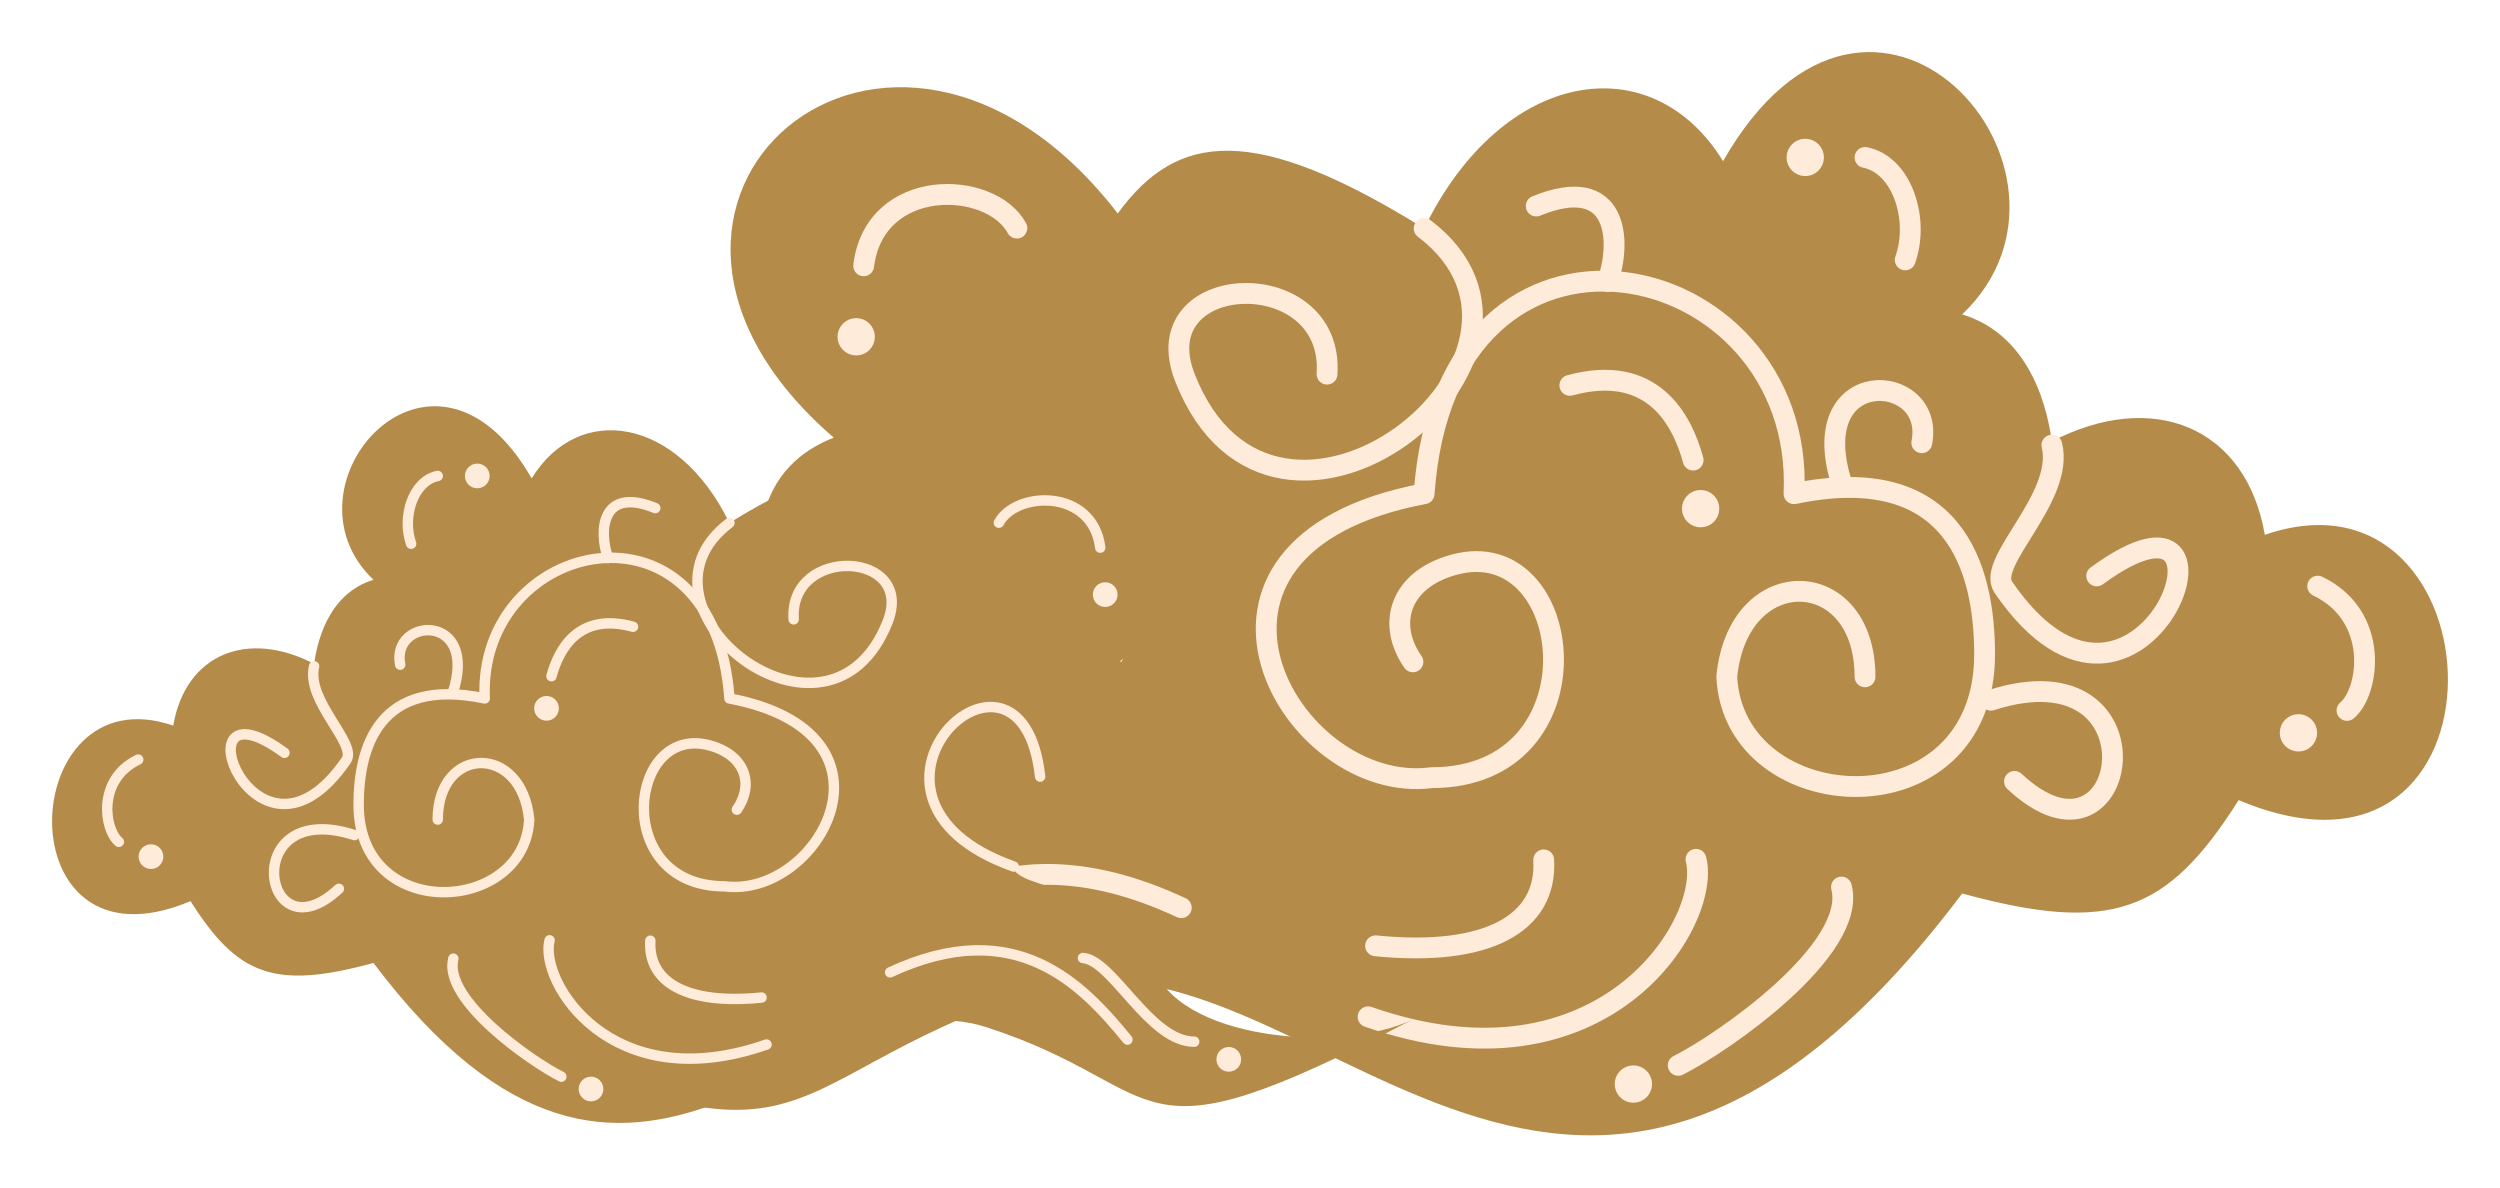 <svg width="240" height="114" viewBox="0 0 240 114" fill="none" xmlns="http://www.w3.org/2000/svg">
<g filter="url(#filter0_d_497_2)">
<path d="M37.602 88.983C37.402 88.879 37.202 88.774 37 88.668C37.194 88.776 37.395 88.881 37.602 88.983C79.967 111.151 71.923 99.028 99.412 90.103C125.316 81.693 149.989 131.712 188.369 80.777C202.717 84.684 208.058 82.636 214.912 71.81C242.173 83.288 240.38 38.451 217.423 46.342C215.63 35.94 206.662 32.353 196.977 37.375C196.619 34.864 195.253 27.282 188.369 25.18C202.717 11.549 179.76 -14.636 165.412 10.473C158.597 -0.647 144.249 1.505 136.717 16.929C120.459 6.85 113.043 7.603 107.304 15.494C85.424 -12.843 53.859 14.418 80.043 37.016C66.054 42.396 73.945 65.353 95.467 66.429C96.543 70.374 78.609 69.298 75.38 80.776C72.216 92.026 47.767 94.014 37.602 88.983Z" fill="#B48B49"/>
<path d="M179.041 59.972C179.041 49.211 166.846 48.852 165.77 59.972C166.445 73.716 190.521 75.037 190.521 57.82C190.521 49.57 187.652 39.168 172.227 42.396C173.303 19.081 138.869 11.548 136.716 42.396C110.173 47.418 123.803 71.45 137.434 69.657C153.934 69.657 151.423 45.983 139.586 49.211C134.325 50.646 133.13 54.95 135.64 58.538" stroke="#FFEBDA" stroke-width="2" stroke-linecap="round" stroke-linejoin="round"/>
<path d="M127.396 30.917C128.108 20.157 109.681 20.908 113.76 31.277C122.369 53.157 152.859 29.125 136.717 16.929" stroke="#FFEBDA" stroke-width="2" stroke-linecap="round" stroke-linejoin="round"/>
<path d="M162.542 39.168C161.466 35.222 158.596 29.842 150.705 31.994" stroke="#FFEBDA" stroke-width="2" stroke-linecap="round" stroke-linejoin="round"/>
<path d="M182.901 19.95C184.28 16.1 182.63 10.831 179.043 10.114" stroke="#FFEBDA" stroke-width="2" stroke-linecap="round" stroke-linejoin="round"/>
<path d="M97.62 16.898C95.108 12.266 83.989 11.907 82.913 20.516" stroke="#FFEBDA" stroke-width="2" stroke-linecap="round" stroke-linejoin="round"/>
<path d="M154.326 22.03C155.704 18.18 155.368 11.549 147.477 14.777" stroke="#FFEBDA" stroke-width="2" stroke-linecap="round" stroke-linejoin="round"/>
<path d="M225.314 63.2C227.466 61.407 228.49 54.136 222.5 51.27" stroke="#FFEBDA" stroke-width="2" stroke-linecap="round" stroke-linejoin="round"/>
<path d="M193.391 70.016C204.511 80.418 208.098 56.744 191.128 62.223" stroke="#FFEBDA" stroke-width="2" stroke-linecap="round" stroke-linejoin="round"/>
<path d="M184.492 37.501C185.858 30.559 172.945 29.842 176.891 41.679" stroke="#FFEBDA" stroke-width="2" stroke-linecap="round" stroke-linejoin="round"/>
<path d="M91.634 53.739C94.391 28.766 123.804 56.744 95.467 66.787" stroke="#FFEBDA" stroke-width="2" stroke-linecap="round" stroke-linejoin="round"/>
<path d="M196.98 37.732C198.211 42.771 190.651 48.937 192.314 51.364C205.586 70.733 217.423 38.451 201.283 50.287" stroke="#FFEBDA" stroke-width="2" stroke-linecap="round" stroke-linejoin="round"/>
<path d="M161.108 97.276C165.412 95.124 178.326 86.157 176.78 80.157" stroke="#FFEBDA" stroke-width="2" stroke-linecap="round" stroke-linejoin="round"/>
<path d="M131.337 92.614C153.935 100.505 164.36 83.493 162.814 77.494" stroke="#FFEBDA" stroke-width="2" stroke-linecap="round" stroke-linejoin="round"/>
<path d="M113.401 82.138C95.108 73.603 85.423 84.005 78.967 91.896" stroke="#FFEBDA" stroke-width="2" stroke-linecap="round" stroke-linejoin="round"/>
<path d="M85.423 80.059C81.119 80.364 75.739 92.201 69.282 92.201" stroke="#FFEBDA" stroke-width="2" stroke-linecap="round" stroke-linejoin="round"/>
<path d="M132.054 85.798C142.815 86.874 148.554 83.646 148.195 77.548" stroke="#FFEBDA" stroke-width="2" stroke-linecap="round" stroke-linejoin="round"/>
<circle cx="1.793" cy="1.793" r="1" transform="matrix(-1 0 0 1 222.444 63.559)" fill="#FFEBDA" stroke="#FFEBDA" stroke-width="1.587" stroke-linecap="round" stroke-linejoin="round"/>
<circle cx="1.793" cy="1.793" r="1" transform="matrix(-1 0 0 1 158.597 97.276)" fill="#FFEBDA" stroke="#FFEBDA" stroke-width="1.587" stroke-linecap="round" stroke-linejoin="round"/>
<circle cx="1.793" cy="1.793" r="1" transform="matrix(-1 0 0 1 165.053 42.038)" fill="#FFEBDA" stroke="#FFEBDA" stroke-width="1.587" stroke-linecap="round" stroke-linejoin="round"/>
<circle cx="1.793" cy="1.793" r="1" transform="matrix(-1 0 0 1 175.097 8.32)" fill="#FFEBDA" stroke="#FFEBDA" stroke-width="1.587" stroke-linecap="round" stroke-linejoin="round"/>
<circle cx="1.793" cy="1.793" r="1" transform="matrix(-1 0 0 1 83.988 25.538)" fill="#FFEBDA" stroke="#FFEBDA" stroke-width="1.587" stroke-linecap="round" stroke-linejoin="round"/>
<circle cx="1.793" cy="1.793" r="1" transform="matrix(-1 0 0 1 66.054 92.972)" fill="#FFEBDA" stroke="#FFEBDA" stroke-width="1.587" stroke-linecap="round" stroke-linejoin="round"/>
</g>
<g filter="url(#filter1_d_497_2)">
<path d="M135.602 92.873C135.734 92.804 135.867 92.734 136 92.664C135.871 92.736 135.738 92.805 135.602 92.873C107.573 107.539 112.895 99.519 94.707 93.614C77.569 88.049 61.245 121.142 35.852 87.443C26.359 90.028 22.825 88.673 18.291 81.51C0.254 89.105 1.441 59.44 16.629 64.661C17.816 57.779 23.749 55.405 30.156 58.728C30.394 57.067 31.297 52.05 35.852 50.659C26.359 41.641 41.548 24.317 51.04 40.929C55.549 33.572 65.042 34.996 70.026 45.2C80.782 38.532 85.689 39.03 89.486 44.251C103.962 25.503 124.846 43.539 107.522 58.49C116.777 62.05 111.556 77.238 97.317 77.95C96.605 80.561 108.471 79.849 110.607 87.443C112.7 94.886 128.876 96.201 135.602 92.873Z" fill="#B48B49"/>
<path d="M42.023 73.678C42.023 66.559 50.092 66.322 50.804 73.678C50.357 82.771 34.429 83.646 34.429 72.255C34.429 66.796 36.327 59.914 46.532 62.05C45.82 46.624 68.602 41.641 70.026 62.05C87.588 65.373 78.57 81.273 69.552 80.086C58.635 80.086 60.296 64.423 68.128 66.559C71.609 67.508 72.4 70.356 70.738 72.729" stroke="#FFEBDA" stroke-linecap="round" stroke-linejoin="round"/>
<path d="M76.193 54.455C75.722 47.336 87.913 47.833 85.214 54.693C79.519 69.17 59.346 53.269 70.026 45.2" stroke="#FFEBDA" stroke-linecap="round" stroke-linejoin="round"/>
<path d="M52.94 59.914C53.651 57.304 55.55 53.744 60.771 55.168" stroke="#FFEBDA" stroke-linecap="round" stroke-linejoin="round"/>
<path d="M39.47 47.199C38.558 44.652 39.649 41.166 42.022 40.691" stroke="#FFEBDA" stroke-linecap="round" stroke-linejoin="round"/>
<path d="M95.893 45.18C97.555 42.115 104.911 41.878 105.623 47.574" stroke="#FFEBDA" stroke-linecap="round" stroke-linejoin="round"/>
<path d="M58.376 48.576C57.463 46.028 57.686 41.641 62.907 43.777" stroke="#FFEBDA" stroke-linecap="round" stroke-linejoin="round"/>
<path d="M11.408 75.814C9.984 74.628 9.307 69.817 13.27 67.921" stroke="#FFEBDA" stroke-linecap="round" stroke-linejoin="round"/>
<path d="M32.53 80.323C25.172 87.206 22.799 71.543 34.027 75.168" stroke="#FFEBDA" stroke-linecap="round" stroke-linejoin="round"/>
<path d="M38.417 58.811C37.513 54.218 46.056 53.744 43.445 61.575" stroke="#FFEBDA" stroke-linecap="round" stroke-linejoin="round"/>
<path d="M99.853 69.555C98.029 53.032 78.569 71.543 97.317 78.188" stroke="#FFEBDA" stroke-linecap="round" stroke-linejoin="round"/>
<path d="M30.155 58.964C29.341 62.298 34.342 66.377 33.242 67.983C24.461 80.798 16.629 59.44 27.308 67.271" stroke="#FFEBDA" stroke-linecap="round" stroke-linejoin="round"/>
<path d="M53.888 98.36C51.041 96.936 42.497 91.003 43.52 87.033" stroke="#FFEBDA" stroke-linecap="round" stroke-linejoin="round"/>
<path d="M73.586 95.275C58.634 100.495 51.737 89.24 52.76 85.271" stroke="#FFEBDA" stroke-linecap="round" stroke-linejoin="round"/>
<path d="M85.452 88.344C97.555 82.697 103.963 89.579 108.234 94.8" stroke="#FFEBDA" stroke-linecap="round" stroke-linejoin="round"/>
<path d="M103.962 86.968C106.81 87.17 110.37 95.002 114.642 95.002" stroke="#FFEBDA" stroke-linecap="round" stroke-linejoin="round"/>
<path d="M73.11 90.765C65.991 91.477 62.194 89.341 62.431 85.307" stroke="#FFEBDA" stroke-linecap="round" stroke-linejoin="round"/>
<circle cx="14.493" cy="77.238" r="0.687" fill="#FFEBDA" stroke="#FFEBDA" stroke-linecap="round" stroke-linejoin="round"/>
<circle cx="56.736" cy="99.546" r="0.687" fill="#FFEBDA" stroke="#FFEBDA" stroke-linecap="round" stroke-linejoin="round"/>
<circle cx="52.465" cy="62.999" r="0.687" fill="#FFEBDA" stroke="#FFEBDA" stroke-linecap="round" stroke-linejoin="round"/>
<circle cx="45.819" cy="40.691" r="0.687" fill="#FFEBDA" stroke="#FFEBDA" stroke-linecap="round" stroke-linejoin="round"/>
<circle cx="106.099" cy="52.083" r="0.687" fill="#FFEBDA" stroke="#FFEBDA" stroke-linecap="round" stroke-linejoin="round"/>
<circle cx="117.964" cy="96.698" r="0.687" fill="#FFEBDA" stroke="#FFEBDA" stroke-linecap="round" stroke-linejoin="round"/>
</g>
<defs>
<filter id="filter0_d_497_2" x="32" y="0" width="208" height="113.992" filterUnits="userSpaceOnUse" color-interpolation-filters="sRGB">
<feFlood flood-opacity="0" result="BackgroundImageFix"/>
<feColorMatrix in="SourceAlpha" type="matrix" values="0 0 0 0 0 0 0 0 0 0 0 0 0 0 0 0 0 0 127 0" result="hardAlpha"/>
<feOffset dy="5"/>
<feGaussianBlur stdDeviation="2.5"/>
<feComposite in2="hardAlpha" operator="out"/>
<feColorMatrix type="matrix" values="0 0 0 0 0 0 0 0 0 0 0 0 0 0 0 0 0 0 0.3 0"/>
<feBlend mode="normal" in2="BackgroundImageFix" result="effect1_dropShadow_497_2"/>
<feBlend mode="normal" in="SourceGraphic" in2="effect1_dropShadow_497_2" result="shape"/>
</filter>
<filter id="filter1_d_497_2" x="0" y="34" width="141" height="78.803" filterUnits="userSpaceOnUse" color-interpolation-filters="sRGB">
<feFlood flood-opacity="0" result="BackgroundImageFix"/>
<feColorMatrix in="SourceAlpha" type="matrix" values="0 0 0 0 0 0 0 0 0 0 0 0 0 0 0 0 0 0 127 0" result="hardAlpha"/>
<feOffset dy="5"/>
<feGaussianBlur stdDeviation="2.5"/>
<feComposite in2="hardAlpha" operator="out"/>
<feColorMatrix type="matrix" values="0 0 0 0 0 0 0 0 0 0 0 0 0 0 0 0 0 0 0.3 0"/>
<feBlend mode="normal" in2="BackgroundImageFix" result="effect1_dropShadow_497_2"/>
<feBlend mode="normal" in="SourceGraphic" in2="effect1_dropShadow_497_2" result="shape"/>
</filter>
</defs>
</svg>
